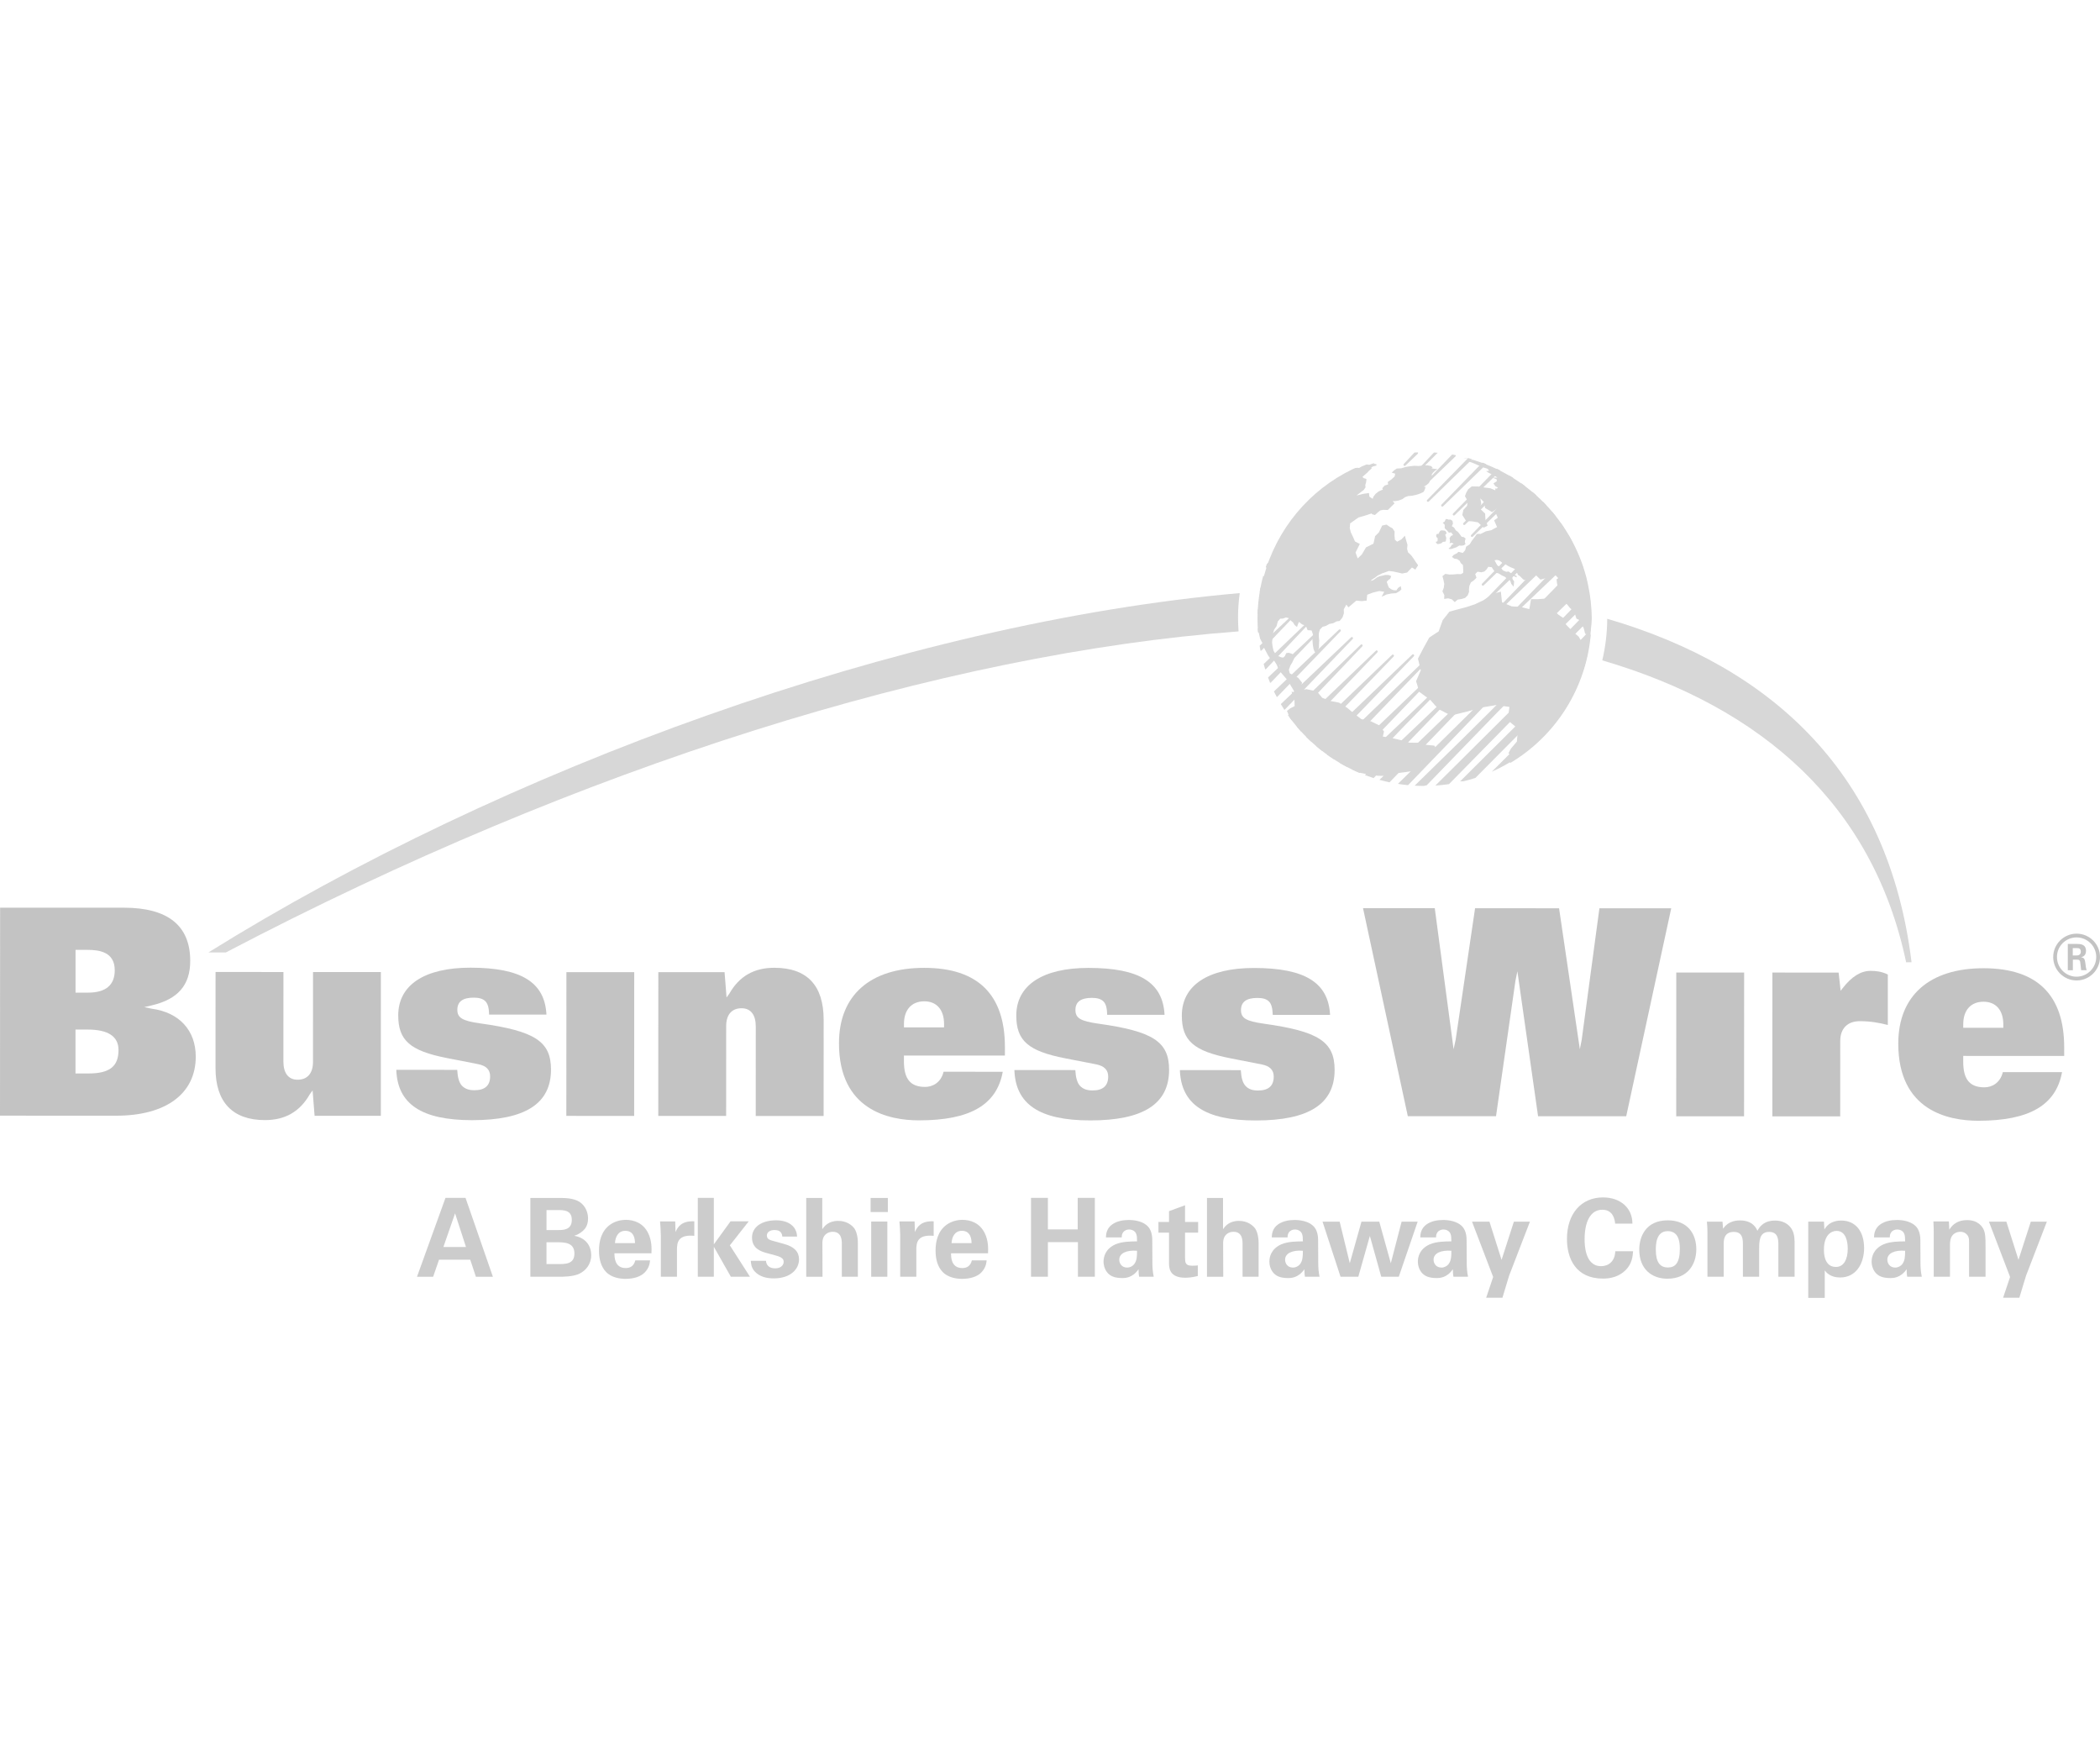 <?xml version="1.0" encoding="utf-8"?>
<!-- Generator: Adobe Illustrator 21.1.0, SVG Export Plug-In . SVG Version: 6.00 Build 0)  -->
<svg version="1.1" id="Layer_1" xmlns="http://www.w3.org/2000/svg" xmlns:xlink="http://www.w3.org/1999/xlink" x="0px" y="0px"
	 viewBox="0 0 120 100" style="enable-background:new 0 0 120 100;" xml:space="preserve">
<style type="text/css">
	.st0{opacity:0.35;}
	.st1{fill:#8B8B8B;}
	.st2{fill:#545454;}
	.st3{fill:#6E6E6E;}
	.st4{opacity:0.4;}
	.st5{fill:#ABABAB;}
	.st6{fill:#393939;}
	.st7{fill:#1F1F1F;}
	.st8{fill:#6F6F6F;}
	.st9{fill:#5A5A5A;}
	.st10{fill:#9D9D9D;}
	.st11{fill:#3E3E3E;}
	.st12{fill-rule:evenodd;clip-rule:evenodd;fill:#515151;}
	.st13{fill-rule:evenodd;clip-rule:evenodd;fill:#050505;}
</style>
<g class="st0">
	<path class="st1" d="M70.84,33.886c-19.324,1.702-42.114,10.06-58.927,20.529l0.993,0.001
		c20.318-10.649,40.931-17.073,57.869-18.342c-0.018-0.26-0.031-0.521-0.031-0.784C70.745,34.815,70.779,34.345,70.84,33.886"/>
	<path class="st1" d="M91.843,35.354c-0.005,0.817-0.104,1.611-0.284,2.374c9.194,2.692,15.488,8.322,17.363,17.25l0.309-0.001
		C107.925,44.281,101.333,38.123,91.843,35.354"/>
	<path class="st1" d="M83.033,29.435c0.024,0.024,0.065,0.024,0.089,0l2.596-2.519c0.009-0.009,0.013-0.02,0.017-0.032
		c-0.069-0.034-0.137-0.072-0.206-0.104l-2.499,2.563C83.006,29.369,83.007,29.409,83.033,29.435 M83.624,29.976
		c0.025,0.024,0.066,0.024,0.092,0l2.751-2.644c0.007-0.006,0.007-0.017,0.009-0.024c-0.071-0.047-0.143-0.091-0.217-0.135
		l-2.634,2.713C83.599,29.91,83.599,29.952,83.624,29.976 M84.068,30.658c0.026,0.024,0.066,0.024,0.091,0l2.978-2.876
		c0.005-0.004,0.002-0.01,0.006-0.015c-0.071-0.054-0.145-0.107-0.217-0.157l-2.859,2.955
		C84.043,30.592,84.043,30.632,84.068,30.658 M81.663,27.433c0.025,0.026,0.065,0.026,0.091,0.002l1.422-1.366
		c0.017-0.015,0.012-0.04,0.004-0.064c-0.066-0.012-0.134-0.024-0.201-0.037l-1.317,1.373C81.637,27.37,81.639,27.409,81.663,27.433
		 M80.309,26.601l0.705-0.674c0.018-0.018,0.026-0.048,0.015-0.072c-0.002-0.005-0.006-0.007-0.007-0.01
		c-0.064,0.002-0.129,0.005-0.194,0.009l-0.611,0.655c-0.026,0.027-0.023,0.067,0.001,0.092
		C80.243,26.625,80.283,26.625,80.309,26.601 M84.425,31.447c0.025,0.027,0.065,0.027,0.091,0.002l3.265-3.143
		c0.002-0.002,0.002-0.006,0.004-0.009c-0.071-0.064-0.145-0.126-0.218-0.189l-3.141,3.248
		C84.399,31.383,84.399,31.424,84.425,31.447 M81.553,28.652c0.024,0.026,0.066,0.026,0.092,0.001l2.434-2.372
		c0.013-0.015,0.013-0.036,0.01-0.055c-0.065-0.02-0.13-0.038-0.196-0.056l-2.339,2.391C81.528,28.587,81.528,28.628,81.553,28.652
		 M82.371,28.926c0.025,0.024,0.065,0.024,0.091,0l2.443-2.37c0.012-0.011,0.016-0.026,0.018-0.04
		c-0.071-0.029-0.142-0.059-0.214-0.086l-2.34,2.404C82.346,28.86,82.346,28.901,82.371,28.926 M82.151,25.873
		c0-0.001-0.002-0.002-0.002-0.005c-0.07-0.005-0.138-0.011-0.209-0.015l-0.769,0.819c-0.026,0.026-0.026,0.065,0.001,0.089
		c0.025,0.024,0.064,0.024,0.088,0.002 M84.738,32.189c-0.001,0.001-0.001,0.004-0.002,0.006c-0.001,0-0.006,0.007-0.006,0.007
		c-0.011,0.011-0.016,0.024-0.016,0.037c0,0.018,0.007,0.034,0.022,0.049c0.026,0.023,0.07,0.016,0.096-0.009l0.042-0.043
		l3.468-3.333c0.011-0.01,0.015-0.024,0.017-0.04c-0.064-0.067-0.127-0.136-0.192-0.201c-0.016,0-0.032,0.005-0.042,0.017
		l-3.345,3.466L84.738,32.189z M72.081,33.798l1.063-1.094c0.024-0.024,0.024-0.066-0.001-0.091
		c-0.024-0.024-0.065-0.026-0.091-0.001l-1.028,0.983c-0.013,0.066-0.023,0.132-0.037,0.198c0.005,0.005,0.009,0.012,0.017,0.016
		C72.031,33.824,72.062,33.818,72.081,33.798 M72.431,32.416l0.581-0.601c0.024-0.026,0.024-0.066,0-0.091
		c-0.024-0.026-0.065-0.026-0.093-0.001l-0.528,0.501c-0.022,0.059-0.04,0.119-0.06,0.178c0.005,0.009,0.011,0.018,0.02,0.024
		C72.378,32.441,72.411,32.438,72.431,32.416 M73.524,34.443c-0.026-0.026-0.064-0.026-0.093-0.002l-1.557,1.472
		c0.004,0.078,0.011,0.156,0.016,0.233c0.002,0.001,0.005,0.002,0.005,0.002c0.023,0.009,0.049,0.004,0.067-0.016l1.562-1.598
		C73.548,34.508,73.548,34.467,73.524,34.443 M71.944,35.06l1.377-1.433c0.025-0.026,0.025-0.067-0.001-0.091
		c-0.023-0.027-0.064-0.027-0.091-0.002l-1.356,1.296c-0.004,0.078-0.006,0.158-0.007,0.238c0.004,0.002,0.005,0.006,0.009,0.009
		C71.899,35.086,71.927,35.081,71.944,35.06 M74.741,35.598c-0.024-0.023-0.065-0.024-0.089,0l-2.442,2.34
		c0.028,0.1,0.056,0.202,0.087,0.303c0.02,0,0.038-0.005,0.051-0.018l2.394-2.533C74.767,35.664,74.767,35.624,74.741,35.598
		 M84.689,33.35l-0.002,0.001c-0.011,0.012-0.016,0.028-0.016,0.045c0,0.017,0.006,0.033,0.02,0.047
		c0.026,0.024,0.067,0.023,0.092-0.002l0.001-0.001c0.066-0.069,2.707-2.607,4.094-3.941c0.005-0.004,0.005-0.012,0.009-0.017
		c-0.065-0.082-0.129-0.164-0.196-0.244c-0.011,0.004-0.023,0.004-0.029,0.011L84.689,33.35z M84.407,34.847
		c0.025,0.026,0.067,0.025,0.092-0.001c0.438-0.447,4.799-4.632,4.843-4.675c0.009-0.01,0.016-0.022,0.018-0.034
		c-0.062-0.094-0.127-0.185-0.191-0.276c-0.016,0-0.033,0.004-0.045,0.016l-4.718,4.879C84.381,34.782,84.381,34.822,84.407,34.847
		 M73.87,35.204c-0.024-0.024-0.065-0.026-0.089-0.001l-1.802,1.693c0.016,0.094,0.032,0.186,0.05,0.28
		c0.022,0.006,0.047,0,0.062-0.017l1.781-1.864C73.896,35.269,73.896,35.229,73.87,35.204 M90.86,34.267
		c-0.018-0.16-0.04-0.32-0.069-0.476l-5.595,5.757l-5.313,5.237c0.181,0.028,0.364,0.054,0.547,0.071h0.033l5.707-5.925
		L90.86,34.267z M86.224,36.553c0.104-0.136,3.111-2.969,4.258-4.048c0.001-0.002,0.001-0.005,0.001-0.005
		c-0.038-0.121-0.077-0.24-0.12-0.359c-0.012-0.016-0.028-0.026-0.048-0.027c-0.022-0.002-0.043,0.007-0.056,0.026
		c-0.082,0.102-2.808,2.89-4.24,4.349c-0.081,0.113-1.953,1.964-3.194,3.184c-0.105,0.137-3.199,3.068-4.819,4.6
		c-0.002,0.002-0.005,0.006-0.007,0.009c0.163,0.061,0.325,0.119,0.491,0.173l4.708-4.871L86.224,36.553z M86.526,37.404
		l4.179-4.071c-0.032-0.152-0.069-0.304-0.11-0.453l-3.334,3.405c-0.099,0.133-2.901,2.912-3.973,3.974l-4.453,4.287
		c-0.002,0.001-0.002,0.005-0.005,0.009c0.189,0.051,0.38,0.102,0.573,0.141l3.677-3.816L86.526,37.404z M85.357,35.225
		c0.102-0.13,3.157-3.057,4.465-4.306c-0.069-0.129-0.14-0.257-0.214-0.382c-0.46,0.565-4.652,4.874-4.693,4.916
		c-0.075,0.092-2.398,2.391-3.615,3.595l-4.74,4.535c-0.001,0-0.001,0.002-0.004,0.004c0.133,0.08,0.269,0.156,0.408,0.228
		l4.798-4.987L85.357,35.225z M84.384,37.273l2.541-2.539l3.206-3.05c0.023-0.021,0.028-0.054,0.012-0.078l-0.127-0.228
		c-0.009-0.017-0.028-0.029-0.048-0.032c-0.021-0.004-0.042,0.005-0.055,0.018l-3.462,3.576c-0.104,0.156-2.841,2.872-4.659,4.666
		c-0.097,0.14-2.342,2.269-4.529,4.325c-0.007,0.006-0.013,0.017-0.017,0.026c0.143,0.071,0.291,0.137,0.44,0.2l2.157-2.261
		C79.929,41.787,82.851,38.825,84.384,37.273 M85.243,44.092c2.164-0.958,3.906-2.696,4.865-4.86
		C88.801,40.55,86.594,42.748,85.243,44.092 M83.434,44.643c0.05-0.009,0.113-0.007,0.179-0.002c0.235-0.055,0.467-0.12,0.694-0.194
		l6.191-6.246c0.085-0.276,0.158-0.557,0.218-0.841C89.471,38.653,83.434,44.643,83.434,44.643 M90.924,35.302
		c-0.002-0.187-0.007-0.372-0.02-0.557l-4.974,5.097c-0.137,0.217-4.53,4.501-5.091,5.046c0.169,0.009,0.34,0.015,0.513,0.015
		c0.1-0.02,0.173-0.036,0.173-0.036l4.08-4.213L90.924,35.302z M82.027,44.876c0.004,0.001,0.012,0.002,0.017,0.004
		c0.256-0.017,0.509-0.043,0.757-0.08c0.977-0.994,7.444-7.581,8.042-8.192c0.028-0.219,0.05-0.442,0.065-0.667
		C89.769,37.22,82.027,44.876,82.027,44.876 M82.25,37.004c-0.026-0.026-0.065-0.026-0.091,0l-6.331,6.103
		c-0.004,0.001,0,0.002-0.004,0.004c0.126,0.091,0.254,0.178,0.383,0.261l6.042-6.276C82.276,37.07,82.276,37.028,82.25,37.004
		 M76.602,35.978c-0.024-0.025-0.066-0.026-0.091-0.002l-3.715,3.528c0.053,0.108,0.109,0.214,0.165,0.321
		c0.011-0.004,0.022-0.009,0.029-0.017l3.611-3.739C76.626,36.043,76.626,36.004,76.602,35.978 M77.295,36.414
		c-0.023-0.026-0.064-0.026-0.089,0l-4.017,3.814c0.065,0.11,0.132,0.219,0.202,0.326c0.01-0.004,0.018-0.001,0.025-0.009
		l3.882-4.04C77.322,36.479,77.321,36.44,77.295,36.414 M75.182,36.234c-0.026-0.026-0.065-0.027-0.092-0.004l-2.631,2.476
		c0.038,0.104,0.078,0.206,0.12,0.307c0.015-0.002,0.031-0.006,0.042-0.018l2.561-2.672C75.207,36.299,75.207,36.258,75.182,36.234
		 M77.846,36.836c-0.024-0.026-0.066-0.026-0.091-0.001l-4.159,4.023c0.071,0.099,0.142,0.198,0.214,0.294
		c0.006-0.002,0.011-0.002,0.016-0.006l4.021-4.22C77.872,36.901,77.872,36.86,77.846,36.836 M79.635,37.416
		c-0.023-0.026-0.064-0.026-0.089-0.001l-4.901,4.691c0,0,0,0.001-0.001,0.001c0.094,0.093,0.187,0.182,0.284,0.271l4.71-4.871
		C79.661,37.481,79.661,37.442,79.635,37.416 M78.708,37.18c-0.023-0.026-0.064-0.026-0.089,0l-4.522,4.327
		c0.083,0.099,0.167,0.197,0.254,0.293c0.002-0.002,0.006-0.001,0.007-0.004l4.352-4.527C78.734,37.245,78.734,37.203,78.708,37.18
		 M80.79,37.402c-0.026-0.026-0.066-0.026-0.091-0.001l-5.475,5.237v0.001c0.109,0.093,0.222,0.185,0.336,0.272l5.23-5.417
		C80.816,37.466,80.816,37.427,80.79,37.402"/>
	<polygon class="st1" points="82.092,30.949 82.039,30.952 82.077,31.032 82.135,31.08 82.201,31.081 82.264,31.068 82.326,31.049 
		82.383,31.024 82.432,30.972 82.493,30.948 82.564,30.95 82.616,30.925 82.628,30.84 82.643,30.754 82.626,30.667 82.59,30.582 
		82.595,30.52 82.666,30.489 82.639,30.403 82.593,30.335 82.535,30.313 82.475,30.311 82.416,30.302 82.357,30.304 82.304,30.327 
		82.262,30.381 82.228,30.448 82.191,30.512 82.127,30.496 82.083,30.538 82.063,30.62 82.09,30.693 82.145,30.735 82.155,30.82 
		82.142,30.916 	"/>
	<path class="st1" d="M89.217,34.407l0.091-0.042l0.039-0.049l0.118,0.127l0.122,0.133l0.124,0.158l0.134,0.114l0.14,0.189
		l0.096,0.305l0.162,0.078l0.138,0.244l0.119,0.229l0.078,0.314l0.219,0.069l0.108-0.296l0.039-0.359l0.013-0.26
		c-0.002-0.671-0.078-1.323-0.213-1.953h0.001l-0.012-0.049c-0.007-0.043-0.015-0.085-0.025-0.125l-0.004-0.007l-0.054-0.233
		c-0.838-3.217-3.314-5.773-6.486-6.723L83.91,26.21l-0.182-0.037l-0.121-0.017l0.136,0.034l0.183,0.037l0.051,0.027l0.185,0.066
		l-0.086-0.012l-0.29-0.05l0.067,0.056l0.055,0.045l0.277,0.099l0.276,0.12l0.301,0.127l0.252,0.083l0.078,0.11l-0.169,0.022
		l0.137,0.089l0.339,0.173l0.175,0.105l-0.317-0.001l0.266,0.097l0.01,0.109l-0.111,0.073l-0.083,0.056l0.11,0.154l0.292,0.168
		l-0.316-0.037l0.049,0.12l-0.312-0.13l-0.342-0.043l-0.367-0.058l-0.354-0.004L83.9,27.952l-0.121,0.208l-0.067,0.192l0.158,0.267
		l-0.036,0.28l-0.213,0.235l-0.061,0.291l0.222,0.344l0.338,0.017l0.337,0.058l0.322,0.307l0.228-0.119l-0.125-0.353l-0.018-0.336
		l-0.304-0.294l0.081-0.284l-0.053-0.295l0.224,0.236l0.05,0.317l0.397,0.233l0.29-0.192l-0.094,0.219l0.132,0.296l-0.209,0.153
		l0.17,0.381l-0.342,0.182l-0.301,0.062l-0.304,0.153l-0.094-0.012l-0.051,0.01l-0.059-0.005l-0.134,0.187l-0.105,0.136
		l-0.059,0.078l-0.111,0.19l-0.209,0.14l-0.056,0.206l-0.136,0.152l-0.253-0.064l-0.061,0.07l-0.121,0.062l-0.089,0.049l-0.096,0.11
		l0.127,0.093l0.178,0.031l0.137,0.097l0.064,0.132l0.123,0.108l0.01,0.142l0.007,0.145l-0.004,0.167l-0.131,0.071l-0.208-0.007
		l-0.205,0.022l-0.234,0.006l-0.244-0.038l-0.162,0.132l0.058,0.213l0.048,0.228l-0.031,0.222l-0.075,0.202l0.109,0.216
		l-0.011,0.218l0.225-0.033l0.212,0.055l0.171,0.16l0.159-0.141l0.225-0.037l0.201-0.059l0.154-0.151l0.076-0.197l-0.006-0.143
		l0.025-0.203l0.087-0.196l0.173-0.118l0.145-0.149l-0.073-0.208l0.134-0.135l0.217,0.033l0.171-0.043l0.131-0.127l0.094-0.143
		l0.2,0.024l0.104,0.165l0.137,0.146l0.169,0.053l0.168,0.104l0.157,0.072l0.16,0.122l0.157,0.1l0.061,0.187l0.138,0.162
		l0.026-0.296l-0.098-0.153l-0.001-0.19l0.249,0.11l-0.011-0.087l-0.296-0.137l-0.162-0.115l-0.135,0.017l-0.191-0.082l-0.13-0.175
		l-0.178-0.103L85.5,32.195l-0.096-0.184l0.129-0.023l0.14,0.033l0.088,0.065l0.152,0.136l0.13,0.028l0.119,0.077l0.151,0.078
		l0.141,0.056l0.131,0.06l0.073,0.093l0.036,0.125l0.053,0.11l0.1,0.06l0.083,0.083l0.082,0.085l0.086,0.065l0.111-0.031
		l0.158,0.012l-0.006-0.171l0.307-0.244l0.144,0.198l0.214,0.208l0.278-0.073l0.263-0.06l0.229-0.208l0.247,0.258l-0.009,0.005
		l-0.087,0.066l0.023,0.213l0.05,0.214l0.023,0.208l-0.053,0.122l-0.094,0.045l-0.125,0.006l-0.116,0.107l-0.142,0.148l-0.256,0.039
		l-0.349,0.028l-0.42,0.002l-0.099,0.566l-0.518-0.129l-0.487-0.027l-0.557-0.233l-0.064-0.611l-0.485,0.146l-0.514,0.351
		l-0.486,0.228l-0.487,0.162l-0.616,0.162l-0.35,0.097l-0.386,0.486l-0.23,0.642l-0.535,0.351l-0.333,0.6l-0.314,0.606l0.16,0.667
		l-0.267,0.62l0.187,0.615l0.617,0.446l0.467,0.528l0.718,0.37l0.843-0.202l0.895-0.25l0.839-0.142l0.768,0.105l-0.1,0.756
		l0.451,0.374l0.107,0.462l-0.033,0.389l-0.333,0.391l-0.147,0.271l0.096,0.104l0.05,0.088l-0.023,0.098l-0.047,0.091l-0.028,0.067
		l-0.006,0.045l0.027,0.02l0.032,0.007l-0.01,0.028l0.009,0.013l-0.026,0.016c2.599-1.538,4.385-4.274,4.637-7.449L90.9,36.225
		l-0.097,0.234l-0.376,0.288l-0.213-0.369l-0.364-0.316l-0.364-0.377l-0.163-0.38l-0.257-0.174l-0.323-0.29l0.432-0.257
		L89.217,34.407z M90.705,33.388v-0.004V33.388z"/>
	<polygon class="st1" points="82.555,30.179 82.675,30.294 82.79,30.43 82.929,30.42 83.034,30.569 82.913,30.619 82.831,30.745 
		82.864,30.936 82.83,31.039 82.961,31.011 83.072,31.074 82.961,31.123 82.887,31.25 82.773,31.344 82.848,31.373 82.956,31.359 
		83.048,31.327 83.139,31.296 83.231,31.264 83.311,31.214 83.388,31.166 83.482,31.177 83.574,31.169 83.661,31.147 83.743,31.078 
		83.706,30.967 83.713,30.891 83.749,30.767 83.638,30.685 83.52,30.667 83.416,30.522 83.311,30.391 83.186,30.299 83.087,30.139 
		82.962,30.063 83.027,29.917 83,29.765 82.942,29.715 82.867,29.68 82.789,29.692 82.73,29.667 82.619,29.651 82.554,29.795 
		82.445,29.867 82.555,29.98 	"/>
	<path class="st1" d="M82.001,26.894l0.143-0.086l-0.208-0.027l-0.152-0.034l0.087-0.033l-0.099-0.086l-0.217-0.043l-0.241,0.011
		l-0.253,0.028l-0.238-0.013l-0.249,0.027l-0.253,0.042l-0.249,0.076l-0.254,0.013l-0.159,0.107l-0.131,0.127l0.196,0.058
		l-0.028,0.16l-0.179,0.164l-0.219,0.156l0.028,0.135l-0.203,0.066l-0.138,0.154l0.039,0.07l-0.241,0.11l-0.18,0.141l-0.118,0.153
		l-0.047,0.13l-0.187-0.122l-0.026-0.209l-0.298,0.042l-0.414,0.099l0.42-0.323l0.098-0.145l-0.017-0.131l0.044-0.136l0.017-0.115
		l0.005-0.096l-0.159-0.047l-0.067-0.071l0.145-0.13l0.135-0.114l0.077-0.089l0.099-0.086l0.075-0.076l-0.026-0.044l0.087-0.051
		l0.246-0.069l-0.062-0.022l0.027-0.048l-0.146-0.016l0.007-0.042l-0.282,0.098l-0.086-0.013l-0.054-0.01l-0.279,0.115l-0.159,0.091
		l-0.073-0.015l-0.132,0.013l-0.157,0.067c-2.476,1.19-4.353,3.423-5.077,6.125c-0.011-0.015-0.023-0.024-0.034-0.038
		c-0.213,0.789-0.327,1.618-0.327,2.474c0,0.246,0.011,0.489,0.029,0.729c0.017-0.009,0.034-0.012,0.05-0.022l-0.005,0.094
		l0.073,0.321l0.121,0.229l0.094,0.273l0.122,0.228l0.121,0.231l0.146,0.209l0.179,0.058l0.167,0.262l0.138,0.344l0.047-0.358
		l0.011,0.001l-0.047,0.353l0.23,0.266l0.239,0.28l0.322,0.534l0.083,0.151l-0.018,0.006l-0.159-0.038l0.167,0.448l0.011,0.38
		l-0.246,0.122l-0.192,0.152l0.154,0.355L73.69,40.99c0.245,0.333,0.511,0.65,0.795,0.95c0.012,0.012,0.026,0.027,0.04,0.04
		c0.282,0.293,0.583,0.568,0.9,0.824c0.013,0.011,0.029,0.022,0.043,0.033c0.147,0.119,0.299,0.23,0.453,0.338
		c0.015,0.012,0.028,0.023,0.045,0.032c0.329,0.23,0.676,0.44,1.036,0.627c0.027,0.013,0.054,0.026,0.08,0.042
		c0.176,0.088,0.356,0.174,0.54,0.252l0.17,0.04l0.342,0.066l0.32,0.051l0.283,0.036l0.171,0.005h0.24l0.196-0.023l0.082-0.05
		l0.156-0.058l0.345-0.033l0.358-0.045l0.348-0.051l0.238-0.107l0.173-0.142l0.143-0.163l0.034-0.18l0.327-0.187l0.342-0.213
		l0.217-0.256l-0.145-0.217l-0.458-0.044l-0.426-0.121l-0.535-0.004l-0.48-0.14l-0.502-0.121l-0.54-0.087l0.064-0.293l-0.273-0.349
		l-0.484-0.235l-0.536-0.12l-0.407-0.309l-0.408-0.342l-0.458-0.291l-0.48-0.093l-0.48-0.182l-0.332-0.396l-0.196-0.018l-0.372-0.08
		l-0.354,0.054l0.031-0.131l0.066-0.298l-0.222-0.278l-0.25-0.133l-0.23-0.12l-0.051-0.207l0.078-0.209l-0.005-0.006l0.12-0.195
		l0.102-0.217l0.045-0.18l-0.182-0.11l-0.171-0.05l-0.137,0.021l-0.076,0.169l-0.096,0.087l-0.127-0.022l-0.125-0.055l-0.121-0.015
		l-0.085-0.138l-0.097-0.167l-0.049-0.22l-0.034-0.247l0.024-0.227l0.015-0.244l0.08-0.268l0.138-0.196l0.071-0.268l0.138-0.158
		l0.165-0.009l0.163-0.062l0.162,0.037l0.121,0.145l0.12,0.099l0.096,0.154l0.134,0.111l0.054-0.169l0.061-0.122l0.174,0.142
		l0.216,0.073l0.098,0.255l0.232,0.018l0.088,0.267l-0.042,0.262l0.02,0.266l0.04,0.25l0.077,0.202l0.162-0.08l0.073-0.191
		l0.004-0.203l0.011-0.201l-0.021-0.203v-0.211l0.06-0.208l0.151-0.156l0.197-0.056l0.195-0.11l0.211-0.04l0.206-0.108l0.167-0.021
		l0.164-0.201l0.08-0.239l-0.007-0.224l0.149-0.276l0.115,0.162l0.269-0.228l0.184-0.158l0.301,0.029l0.288-0.029l0.033-0.334
		l0.342-0.129l0.351-0.085l0.279,0.044l-0.148,0.283l0.291-0.133l0.272-0.054l0.26-0.016l0.196-0.114l0.108-0.098l-0.034-0.192
		l-0.153,0.103l-0.097,0.141l-0.17-0.013l-0.14-0.059l-0.126-0.097l-0.062-0.165l-0.053-0.159l0.1-0.103l0.099-0.071l0.059-0.152
		l-0.162-0.061l-0.176-0.001l-0.171,0.04l-0.159,0.034l-0.143,0.066l-0.127,0.093l-0.118,0.076l-0.136,0.029l0.061-0.049
		l0.099-0.072l0.093-0.056l0.078-0.061l0.091-0.069l0.108-0.051l0.14-0.072l0.156-0.05l0.227-0.087l0.251,0.032l0.254,0.053
		l0.256,0.061l0.285-0.056l0.278-0.29l0.191,0.125l0.159-0.251l-0.145-0.203l-0.115-0.178l-0.145-0.197l-0.174-0.163l-0.05-0.19
		l0.021-0.234l-0.078-0.267l-0.07-0.255l-0.205,0.214l-0.238,0.126l-0.129-0.109l-0.022-0.241l0.005-0.233l-0.119-0.18l-0.163-0.088
		l-0.179-0.125l-0.249,0.056l-0.184,0.387l-0.217,0.216l-0.096,0.431l-0.424,0.211l-0.245,0.413l-0.234,0.22l-0.12-0.34l0.244-0.49
		l-0.274-0.138l-0.121-0.274l-0.12-0.249l-0.061-0.234l0.022-0.279l0.475-0.336l0.385-0.111l0.34-0.111l0.032-0.012l0.02,0.047
		l0.168,0.045l0.159-0.148l0.142-0.113l0.163-0.034l0.271,0.009l0.383-0.382l-0.111-0.127l0.141,0.002l0.216-0.038l0.201-0.076
		l0.156-0.115l0.18-0.062l0.201-0.015l0.191-0.039l0.181-0.05l0.17-0.064l0.04-0.027l0.058-0.016l0.015-0.021l0.037-0.029
		l0.061-0.131l0.034-0.135l-0.114-0.004l0.174-0.098l0.124-0.111l0.075-0.122l-0.009-0.136l0.121-0.105l-0.017-0.125l0.077-0.114
		L82.001,26.894z"/>
	<g>
		<path class="st2" d="M8.67,57.631L8.245,57.54l0.418-0.097c1.505-0.35,2.207-1.159,2.207-2.543
			c0.001-2.016-1.275-3.039-3.789-3.04c0,0-6.922-0.002-7.075-0.002L0,63.742c0.153,0,6.642,0.002,6.642,0.002
			c2.844,0.001,4.544-1.261,4.544-3.374C11.185,58.868,10.246,57.844,8.67,57.631 M4.317,54.269l0.694,0.001
			c0.664,0,1.546,0.121,1.546,1.164c-0.001,0.849-0.514,1.28-1.53,1.279H4.316L4.317,54.269z M5.059,61.331l-0.745-0.001v-2.507
			H5.01c1.17,0,1.762,0.393,1.762,1.166C6.773,60.93,6.26,61.331,5.059,61.331"/>
		<path class="st2" d="M15.137,63.996c1.16,0,1.999-0.483,2.567-1.478l0.159-0.22c0,0,0.103,1.323,0.113,1.451
			c0.137,0,3.639,0.001,3.786,0.001c0-0.153,0.002-8.061,0.002-8.214c-0.147,0-3.729-0.001-3.877-0.001
			c0,0.152-0.002,5.141-0.002,5.141c0,0.643-0.321,1.012-0.879,1.012c-0.524,0-0.812-0.371-0.812-1.046c0,0,0.002-4.955,0.002-5.107
			c-0.148,0-3.731-0.002-3.879-0.002c0,0.153-0.002,5.492-0.002,5.492C12.314,62.966,13.29,63.995,15.137,63.996"/>
		<path class="st2" d="M26.977,64c3.034,0.001,4.508-0.943,4.509-2.887c0-1.612-0.909-2.205-4.051-2.644
			c-1.009-0.142-1.302-0.316-1.301-0.776c0.001-0.469,0.31-0.696,0.944-0.694c0.305,0,0.514,0.065,0.658,0.205
			c0.142,0.142,0.205,0.391,0.214,0.763c0.131,0,3.112,0.002,3.276,0.002c-0.095-1.849-1.435-2.681-4.345-2.682
			c-2.621-0.001-4.125,0.991-4.125,2.721c-0.001,1.435,0.676,2.029,2.785,2.443l1.557,0.303l0.229,0.047
			c0.458,0.089,0.68,0.318,0.68,0.696c0,0.527-0.301,0.792-0.894,0.792c-0.329,0-0.554-0.083-0.729-0.272
			c-0.156-0.18-0.234-0.473-0.257-0.892c-0.129,0-3.319-0.001-3.481-0.001C22.713,63.08,24.088,63.999,26.977,64"/>
		<path class="st2" d="M36.238,63.756c0-0.152,0.004-8.061,0.004-8.214c-0.148,0-3.728-0.001-3.876-0.001
			c0,0.153-0.004,8.061-0.004,8.214C32.509,63.755,36.091,63.756,36.238,63.756"/>
		<path class="st2" d="M42.375,57.605c0.524,0.001,0.813,0.371,0.812,1.045c0,0-0.002,4.958-0.002,5.11
			c0.148,0,3.731,0.001,3.879,0.001c0-0.153,0.002-5.493,0.002-5.493c0-1.973-0.949-2.974-2.823-2.975
			c-1.159,0-1.999,0.483-2.566,1.477l-0.16,0.22c0,0-0.103-1.318-0.113-1.446c-0.136,0-3.637-0.001-3.786-0.001
			c0,0.153-0.002,8.061-0.002,8.214c0.147,0,3.731,0.001,3.878,0.001c0-0.152,0.002-5.141,0.002-5.141
			C41.497,57.972,41.817,57.605,42.375,57.605"/>
		<path class="st2" d="M53.919,61.233c-0.153,0.631-0.636,0.866-1.055,0.866c-0.838,0-1.211-0.451-1.211-1.461v-0.332
			c0,0,5.618,0.002,5.77,0.002c0-0.116,0.001-0.486,0.001-0.486c0.001-3.002-1.551-4.525-4.606-4.525
			c-3.097-0.002-4.876,1.568-4.876,4.305c-0.002,3.833,2.863,4.408,4.572,4.408c2.922,0.001,4.442-0.884,4.787-2.776
			C57.115,61.233,54.02,61.233,53.919,61.233 M51.655,58.502c0-0.81,0.436-1.293,1.163-1.293c0.707,0,1.128,0.484,1.128,1.293v0.196
			h-2.291V58.502z"/>
		<path class="st2" d="M62.297,64.014c3.032,0.002,4.507-0.942,4.508-2.888c0-1.611-0.91-2.203-4.053-2.642
			c-1.008-0.143-1.299-0.317-1.299-0.778c0-0.468,0.309-0.694,0.944-0.694c0.306,0,0.517,0.064,0.659,0.205
			c0.142,0.143,0.202,0.386,0.211,0.764c0.131,0,3.113,0.001,3.279,0.001c-0.094-1.849-1.435-2.681-4.348-2.682
			c-2.621,0-4.125,0.991-4.125,2.721c0,1.435,0.677,2.029,2.786,2.443l1.569,0.305l0.217,0.043c0.458,0.092,0.68,0.32,0.68,0.697
			c0,0.525-0.301,0.794-0.894,0.792c-0.326,0-0.55-0.083-0.727-0.273c-0.154-0.178-0.234-0.472-0.258-0.89
			c-0.127,0-3.318-0.002-3.481-0.002C58.03,63.094,59.405,64.012,62.297,64.014"/>
		<path class="st2" d="M71.757,64.017c3.032,0.001,4.507-0.943,4.507-2.887c0-1.613-0.909-2.206-4.049-2.644
			c-1.009-0.142-1.301-0.315-1.301-0.776c0.001-0.469,0.309-0.696,0.946-0.694c0.306,0,0.514,0.064,0.655,0.205
			c0.142,0.143,0.203,0.392,0.214,0.764c0.131,0,3.111,0,3.276,0c-0.096-1.848-1.437-2.68-4.347-2.681
			c-2.621-0.001-4.125,0.991-4.125,2.721c0,1.435,0.679,2.029,2.79,2.442l1.782,0.35c0.457,0.089,0.681,0.318,0.68,0.694
			c0,0.528-0.301,0.794-0.897,0.794c-0.328,0-0.551-0.083-0.724-0.272c-0.158-0.18-0.235-0.467-0.26-0.892
			c-0.129,0-3.319-0.002-3.482-0.002C67.493,63.098,68.867,64.016,71.757,64.017"/>
		<path class="st2" d="M91.395,51.893c-0.018,0.133-1.01,7.503-1.01,7.503l-0.108,0.551c0,0-1.167-7.922-1.187-8.054
			c-0.131,0-4.67-0.001-4.8-0.001c-0.018,0.131-1.108,7.503-1.108,7.503l-0.119,0.552c0,0-1.058-7.923-1.076-8.058
			c-0.13,0-3.918-0.001-4.1-0.001c0.04,0.186,2.533,11.764,2.56,11.885c0.121,0,4.91,0.001,5.04,0.001
			c0.02-0.132,1.11-7.738,1.11-7.738l0.111-0.544c0,0,1.163,8.151,1.182,8.283c0.131,0,4.915,0.001,5.037,0.001
			c0.026-0.12,2.533-11.695,2.572-11.881C95.315,51.896,91.523,51.893,91.395,51.893"/>
		<path class="st2" d="M99.661,63.78c0-0.152,0.004-8.062,0.004-8.214c-0.147,0-3.728-0.002-3.878-0.002
			c0,0.154-0.002,8.062-0.002,8.214C95.931,63.777,99.515,63.78,99.661,63.78"/>
		<path class="st2" d="M106.269,58.344c0.66,0,1.14,0.1,1.607,0.217c0-0.179,0-2.781,0-2.884c-0.356-0.175-0.686-0.208-0.988-0.208
			c-0.555,0-1.073,0.322-1.591,0.986l-0.118,0.153c0,0-0.102-0.92-0.114-1.04c-0.132,0-3.637-0.002-3.786-0.002
			c0,0.154-0.002,8.062-0.002,8.216c0.147,0.001,3.731,0.001,3.878,0.001c0-0.152,0.002-4.309,0.002-4.309
			C105.157,58.765,105.572,58.344,106.269,58.344"/>
		<path class="st2" d="M114.448,61.255c-0.153,0.631-0.636,0.868-1.054,0.868c-0.838,0-1.21-0.452-1.21-1.464v-0.331
			c0,0,5.617,0.001,5.769,0.002c0-0.116,0.001-0.486,0.001-0.486c0.001-3.002-1.548-4.524-4.607-4.525
			c-3.096-0.001-4.873,1.568-4.874,4.305c0,3.835,2.862,4.408,4.57,4.409c2.922,0,4.442-0.887,4.789-2.778
			C117.644,61.256,114.548,61.255,114.448,61.255 M112.185,58.525c0-0.81,0.432-1.293,1.161-1.293c0.705,0,1.129,0.484,1.129,1.293
			v0.196h-2.29V58.525z"/>
		<path class="st2" d="M120,54.68c0,0.736-0.601,1.337-1.337,1.337c-0.729,0-1.337-0.594-1.337-1.337
			c0-0.757,0.623-1.337,1.337-1.337C119.385,53.343,120,53.923,120,54.68 M117.541,54.676c0,0.623,0.503,1.126,1.118,1.126
			c0.623,0,1.126-0.513,1.126-1.126c0-0.623-0.51-1.118-1.126-1.118C118.05,53.558,117.541,54.047,117.541,54.676 M118.16,53.931
			h0.517c0.176,0,0.523,0,0.523,0.396c0,0.276-0.176,0.333-0.283,0.369c0.206,0.013,0.219,0.148,0.247,0.339
			c0.015,0.12,0.036,0.326,0.078,0.397h-0.318c-0.007-0.071-0.056-0.454-0.056-0.475c-0.021-0.085-0.05-0.127-0.156-0.127h-0.262
			v0.603h-0.29V53.931z M118.443,54.588h0.234c0.191,0,0.227-0.135,0.227-0.212c0-0.206-0.142-0.206-0.219-0.206h-0.241V54.588z"/>
	</g>
	<path class="st3" d="M26.602,68.438l1.564,4.508h-0.972l-0.323-0.974h-1.783l-0.337,0.974h-0.923l1.628-4.508H26.602z
		 M26.627,71.244l-0.623-1.92l-0.667,1.92H26.627z"/>
	<path class="st3" d="M30.305,68.444h1.683c0.262,0,0.767,0,1.11,0.213c0.412,0.261,0.505,0.697,0.505,0.959
		c0,0.169-0.031,0.462-0.261,0.674c-0.032,0.037-0.25,0.236-0.512,0.306v0.012c0.686,0.124,0.954,0.623,0.954,1.097
		c0,0.529-0.311,0.884-0.66,1.059c-0.35,0.181-0.96,0.181-1.135,0.181h-1.683V68.444z M31.228,70.277h0.674
		c0.274,0,0.773,0,0.773-0.581c0-0.561-0.474-0.561-0.792-0.561h-0.654V70.277z M31.228,72.222h0.654c0.443,0,0.942,0,0.942-0.605
		c0-0.642-0.579-0.642-1.041-0.642h-0.555V72.222z"/>
	<path class="st3" d="M35.112,71.605c0,0.206,0,0.843,0.642,0.843c0.231,0,0.462-0.088,0.549-0.437h0.843
		c-0.013,0.149-0.044,0.418-0.3,0.686c-0.23,0.244-0.642,0.369-1.103,0.369c-0.268,0-0.779-0.05-1.11-0.393
		c-0.287-0.299-0.405-0.723-0.405-1.228c0-0.511,0.125-1.122,0.655-1.489c0.242-0.163,0.543-0.262,0.885-0.262
		c0.448,0,0.985,0.174,1.271,0.761c0.212,0.43,0.2,0.892,0.187,1.152H35.112z M36.284,71.025c0-0.143-0.012-0.704-0.549-0.704
		c-0.405,0-0.573,0.337-0.593,0.704H36.284z"/>
	<path class="st3" d="M37.761,70.57c0-0.149-0.025-0.605-0.044-0.785h0.867l0.018,0.604c0.119-0.268,0.325-0.648,1.073-0.61v0.828
		C38.74,70.52,38.684,71,38.684,71.393v1.552h-0.922V70.57z"/>
	<polygon class="st3" points="39.875,68.438 40.791,68.438 40.791,71.094 41.745,69.779 42.786,69.779 41.707,71.151 42.855,72.945 
		41.763,72.945 40.791,71.232 40.791,72.945 39.875,72.945 	"/>
	<path class="st3" d="M43.771,72.035c0.012,0.2,0.137,0.43,0.524,0.43c0.329,0,0.486-0.187,0.486-0.374
		c0-0.143-0.076-0.256-0.437-0.355l-0.573-0.156c-0.256-0.076-0.799-0.231-0.799-0.873c0-0.611,0.562-0.986,1.378-0.986
		c0.649,0,1.172,0.3,1.198,0.93h-0.843c-0.024-0.349-0.305-0.375-0.448-0.375c-0.25,0-0.436,0.119-0.436,0.312
		c0,0.212,0.156,0.256,0.43,0.331l0.567,0.156c0.573,0.156,0.841,0.449,0.841,0.879c0,0.543-0.467,1.085-1.446,1.085
		c-0.405,0-0.791-0.088-1.078-0.387c-0.206-0.218-0.224-0.468-0.231-0.617H43.771z"/>
	<path class="st3" d="M46.072,68.444h0.916v1.783c0.107-0.151,0.337-0.474,0.91-0.474c0.468,0,0.768,0.23,0.917,0.424
		c0.111,0.156,0.206,0.443,0.206,0.854v1.914h-0.917v-1.882c0-0.181,0-0.686-0.517-0.686c-0.262,0-0.593,0.149-0.593,0.642
		l0.007,1.927h-0.93V68.444z"/>
	<path class="st3" d="M49.75,68.444h0.985v0.805H49.75V68.444z M49.782,69.791h0.923v3.155h-0.923V69.791z"/>
	<path class="st3" d="M51.44,70.57c0-0.149-0.025-0.605-0.044-0.785h0.867l0.018,0.604c0.119-0.268,0.325-0.648,1.073-0.61v0.828
		c-0.936-0.087-0.992,0.393-0.992,0.786v1.552H51.44V70.57z"/>
	<path class="st3" d="M54.345,71.605c0,0.206,0,0.843,0.642,0.843c0.231,0,0.462-0.088,0.549-0.437h0.843
		c-0.013,0.149-0.044,0.418-0.3,0.686c-0.23,0.244-0.642,0.369-1.103,0.369c-0.268,0-0.779-0.05-1.11-0.393
		c-0.287-0.299-0.405-0.723-0.405-1.228c0-0.511,0.125-1.122,0.655-1.489c0.242-0.163,0.543-0.262,0.885-0.262
		c0.448,0,0.985,0.174,1.271,0.761c0.212,0.43,0.2,0.892,0.187,1.152H54.345z M55.517,71.025c0-0.143-0.012-0.704-0.549-0.704
		c-0.405,0-0.573,0.337-0.593,0.704H55.517z"/>
	<polygon class="st3" points="58.915,68.438 59.881,68.438 59.881,70.24 61.583,70.24 61.583,68.438 62.562,68.438 62.562,72.945 
		61.595,72.945 61.595,70.969 59.881,70.969 59.881,72.945 58.915,72.945 	"/>
	<path class="st3" d="M65.092,72.945c-0.031-0.192-0.031-0.337-0.031-0.43c-0.349,0.505-0.767,0.505-0.942,0.505
		c-0.454,0-0.66-0.131-0.785-0.249c-0.187-0.187-0.274-0.443-0.274-0.692c0-0.25,0.087-0.712,0.667-0.98
		c0.386-0.174,0.941-0.174,1.247-0.174c0-0.206-0.006-0.305-0.044-0.418c-0.081-0.231-0.325-0.262-0.412-0.262
		c-0.131,0-0.268,0.056-0.349,0.175c-0.069,0.105-0.069,0.205-0.069,0.279h-0.904c0.006-0.168,0.024-0.505,0.355-0.741
		c0.287-0.206,0.655-0.256,0.954-0.256c0.262,0,0.811,0.044,1.122,0.405c0.212,0.256,0.218,0.63,0.218,0.773l0.006,1.266
		c0,0.267,0.02,0.535,0.076,0.797H65.092z M63.958,71.973c0,0.212,0.143,0.448,0.449,0.448c0.168,0,0.305-0.081,0.392-0.18
		c0.163-0.2,0.175-0.442,0.175-0.78C64.382,71.412,63.958,71.599,63.958,71.973"/>
	<path class="st3" d="M68.447,72.902c-0.299,0.081-0.567,0.1-0.718,0.1c-0.928,0-0.928-0.587-0.928-0.849v-1.727h-0.605v-0.611
		h0.605v-0.617l0.916-0.337v0.954h0.748v0.611h-0.748v1.422c0.006,0.287,0.006,0.468,0.419,0.468c0.137,0,0.198-0.007,0.311-0.02
		V72.902z"/>
	<path class="st3" d="M68.971,68.444h0.916v1.783c0.107-0.151,0.337-0.474,0.91-0.474c0.468,0,0.768,0.23,0.917,0.424
		c0.113,0.156,0.206,0.443,0.206,0.854v1.914h-0.917v-1.882c0-0.181,0-0.686-0.517-0.686c-0.262,0-0.592,0.149-0.592,0.642
		l0.006,1.927h-0.93V68.444z"/>
	<path class="st3" d="M74.568,72.945c-0.031-0.192-0.031-0.337-0.031-0.43c-0.349,0.505-0.767,0.505-0.942,0.505
		c-0.454,0-0.66-0.131-0.785-0.249c-0.187-0.187-0.274-0.443-0.274-0.692c0-0.25,0.087-0.712,0.667-0.98
		c0.386-0.174,0.941-0.174,1.247-0.174c0-0.206-0.006-0.305-0.044-0.418c-0.081-0.231-0.325-0.262-0.412-0.262
		c-0.131,0-0.268,0.056-0.349,0.175c-0.069,0.105-0.069,0.205-0.069,0.279h-0.904c0.006-0.168,0.024-0.505,0.355-0.741
		c0.287-0.206,0.655-0.256,0.954-0.256c0.262,0,0.811,0.044,1.122,0.405c0.212,0.256,0.218,0.63,0.218,0.773l0.007,1.266
		c0,0.267,0.018,0.535,0.075,0.797H74.568z M73.434,71.973c0,0.212,0.143,0.448,0.449,0.448c0.168,0,0.305-0.081,0.392-0.18
		c0.163-0.2,0.175-0.442,0.175-0.78C73.858,71.412,73.434,71.599,73.434,71.973"/>
	<polygon class="st3" points="76.552,69.797 77.131,72.172 77.798,69.797 78.815,69.797 79.475,72.172 80.092,69.797 81.01,69.797 
		79.931,72.945 78.928,72.945 78.278,70.614 77.618,72.945 76.602,72.945 75.573,69.797 	"/>
	<path class="st3" d="M83.053,72.945c-0.031-0.192-0.031-0.337-0.031-0.43c-0.349,0.505-0.767,0.505-0.942,0.505
		c-0.454,0-0.66-0.131-0.785-0.249c-0.187-0.187-0.274-0.443-0.274-0.692c0-0.25,0.087-0.712,0.667-0.98
		c0.386-0.174,0.942-0.174,1.247-0.174c0-0.206-0.006-0.305-0.044-0.418c-0.081-0.231-0.325-0.262-0.412-0.262
		c-0.131,0-0.268,0.056-0.349,0.175c-0.069,0.105-0.069,0.205-0.069,0.279h-0.904c0.006-0.168,0.025-0.505,0.355-0.741
		c0.287-0.206,0.655-0.256,0.954-0.256c0.262,0,0.811,0.044,1.122,0.405c0.212,0.256,0.218,0.63,0.218,0.773l0.007,1.266
		c0,0.267,0.018,0.535,0.075,0.797H83.053z M81.919,71.973c0,0.212,0.143,0.448,0.449,0.448c0.168,0,0.305-0.081,0.393-0.18
		c0.162-0.2,0.174-0.442,0.174-0.78C82.343,71.412,81.919,71.599,81.919,71.973"/>
	<polygon class="st3" points="85.112,69.797 85.804,71.98 86.508,69.797 87.425,69.797 86.233,72.89 85.854,74.143 84.924,74.143 
		85.323,72.958 84.115,69.797 	"/>
	<path class="st3" d="M92.294,69.909c-0.018-0.156-0.075-0.792-0.73-0.792c-0.716,0-1.015,0.748-1.015,1.678
		c0,0.268,0,1.546,0.941,1.546c0.405,0,0.792-0.255,0.811-0.854h1.017c-0.02,0.267-0.044,0.686-0.405,1.059
		c-0.399,0.412-0.904,0.505-1.315,0.505c-1.553,0-2.058-1.146-2.058-2.262c0-1.428,0.797-2.376,2.064-2.376
		c0.985,0,1.677,0.599,1.677,1.497H92.294z"/>
	<path class="st3" d="M95.299,69.722c1.14,0,1.633,0.773,1.633,1.652c0,0.885-0.511,1.683-1.652,1.683
		c-0.898,0-1.608-0.555-1.608-1.658C93.671,70.638,94.058,69.722,95.299,69.722 M95.311,72.416c0.405,0,0.68-0.242,0.68-1.079
		c0-0.418-0.081-0.997-0.692-0.997c-0.674,0-0.68,0.779-0.68,1.066C94.619,72.111,94.857,72.416,95.311,72.416"/>
	<path class="st3" d="M97.568,70.389c0-0.2-0.012-0.393-0.031-0.592h0.892l0.031,0.404c0.099-0.137,0.343-0.474,0.972-0.474
		c0.723,0,0.93,0.443,0.992,0.593c0.261-0.505,0.685-0.585,1.009-0.585c0.636,0,0.892,0.38,0.96,0.505
		c0.169,0.274,0.156,0.654,0.156,0.928v1.777h-0.928v-1.852c0-0.337-0.05-0.71-0.53-0.71c-0.555,0-0.567,0.518-0.567,0.985v1.577
		h-0.93v-1.87c0-0.242-0.005-0.692-0.517-0.692c-0.581,0-0.581,0.498-0.581,0.71v1.852h-0.928V70.389z"/>
	<path class="st3" d="M104.226,69.797l0.025,0.448c0.288-0.505,0.811-0.511,0.961-0.511c0.816,0,1.308,0.611,1.308,1.571
		c0,0.89-0.46,1.683-1.37,1.683c-0.568,0-0.799-0.299-0.879-0.405v1.571h-0.942v-4.358H104.226z M105.585,71.343
		c0-0.374-0.093-1.017-0.636-1.017c-0.3,0-0.724,0.225-0.724,1.073c0,0.187,0.006,0.986,0.686,0.986
		C105.349,72.385,105.585,71.966,105.585,71.343"/>
	<path class="st3" d="M108.982,72.945c-0.031-0.192-0.031-0.337-0.031-0.43c-0.349,0.505-0.767,0.505-0.942,0.505
		c-0.454,0-0.66-0.131-0.785-0.249c-0.187-0.187-0.274-0.443-0.274-0.692c0-0.25,0.087-0.712,0.667-0.98
		c0.386-0.174,0.941-0.174,1.247-0.174c0-0.206-0.007-0.305-0.044-0.418c-0.081-0.231-0.325-0.262-0.412-0.262
		c-0.131,0-0.268,0.056-0.349,0.175c-0.069,0.105-0.069,0.205-0.069,0.279h-0.904c0.006-0.168,0.025-0.505,0.355-0.741
		c0.287-0.206,0.655-0.256,0.954-0.256c0.262,0,0.811,0.044,1.122,0.405c0.212,0.256,0.218,0.63,0.218,0.773l0.006,1.266
		c0,0.267,0.02,0.535,0.076,0.797H108.982z M107.848,71.973c0,0.212,0.143,0.448,0.448,0.448c0.169,0,0.306-0.081,0.393-0.18
		c0.163-0.2,0.175-0.442,0.175-0.78C108.272,71.412,107.848,71.599,107.848,71.973"/>
	<path class="st3" d="M110.498,70.358c0-0.012,0-0.355-0.018-0.573h0.885l0.025,0.473c0.087-0.143,0.337-0.549,1.023-0.549
		c0.617,0,0.879,0.375,0.96,0.593c0.069,0.194,0.087,0.355,0.087,0.942v1.701h-0.942v-1.957c0-0.131,0-0.243-0.049-0.343
		c-0.069-0.137-0.213-0.268-0.449-0.268c-0.2,0-0.381,0.093-0.48,0.244c-0.056,0.081-0.113,0.236-0.113,0.48v1.844h-0.928V70.358z"
		/>
	<polygon class="st3" points="114.65,69.797 115.342,71.98 116.046,69.797 116.964,69.797 115.772,72.89 115.392,74.143 
		114.463,74.143 114.862,72.958 113.653,69.797 	"/>
</g>
</svg>
